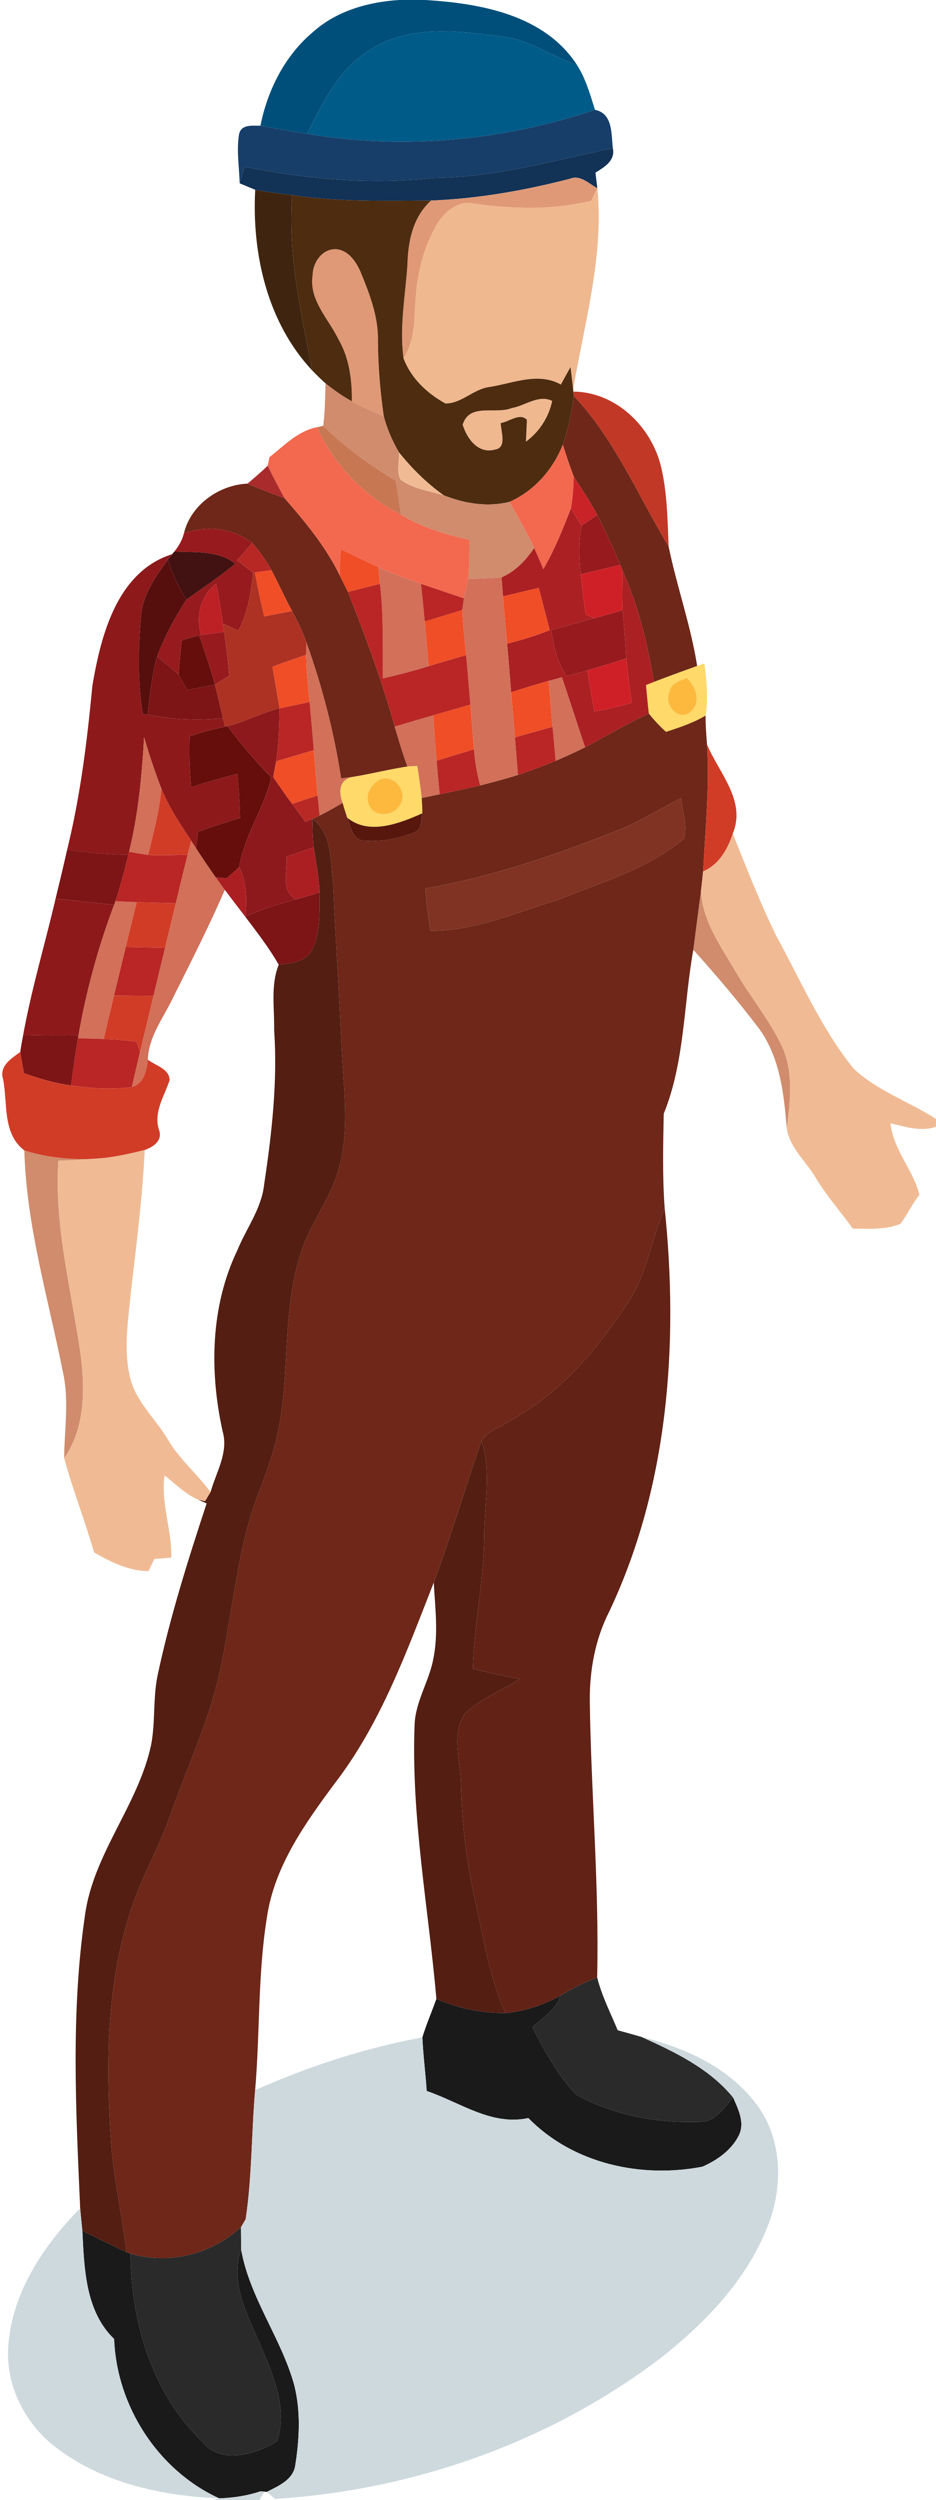<svg width="170pt" height="454pt" viewBox="0 0 170 454" xmlns="http://www.w3.org/2000/svg"><path fill="#004f7b" d="M72.49 0h4.75c10.02.6 21.69 2.7 27.56 11.81-4.61-1.56-8.67-4.65-13.62-5.16-7.96-1.08-16.96-2.21-24.05 2.47-5.61 3.4-8.51 9.54-11.34 15.18-2.85-.4-5.66-.95-8.49-1.47 1.3-6.49 4.43-12.73 9.56-17.03 4.27-3.82 10-5.45 15.63-5.8z"/><path fill="#005b88" d="M67.13 9.12c7.09-4.68 16.09-3.55 24.05-2.47 4.95.51 9.01 3.6 13.62 5.16 1.59 2.48 2.38 5.34 3.26 8.13-16.74 5.64-34.83 7.32-52.27 4.36 2.83-5.64 5.73-11.78 11.34-15.18z"/><path fill="#163e69" d="M108.06 19.94c3.29.67 2.94 4.38 3.25 6.97-10.7 2.23-21.32 5.29-32.34 5.39-11.55 1.27-23.21.28-34.57-2.03-.21.76-.65 2.27-.87 3.02-.08-2.96-.6-5.97-.11-8.92.38-1.86 2.45-1.52 3.88-1.54 2.83.52 5.64 1.07 8.49 1.47 17.44 2.96 35.53 1.28 52.27-4.36z"/><path fill="#123256" d="M78.97 32.3c11.02-.1 21.64-3.16 32.34-5.39.47 2.28-1.54 3.43-3.16 4.44.08.71.25 2.12.34 2.83-1.55-.82-3.1-2.5-5-1.71-8.25 2.13-16.69 3.61-25.21 3.95-8.41.05-16.87.26-25.21-.99-2.25-.29-4.5-.53-6.72-.97-.71-.29-2.12-.88-2.82-1.17.22-.75.66-2.26.87-3.02 11.36 2.31 23.02 3.3 34.57 2.03z"/><path d="M103.49 32.47c1.9-.79 3.45.89 5 1.71-.28.57-.83 1.71-1.11 2.28-7.03 1.72-14.32 1.52-21.43.5-2.66-.56-5.03 1.38-6.41 3.46-2.44 4.11-3.73 8.86-4.02 13.61-.3 3.74-.06 7.76-2.23 11.03-.77-5.67.33-11.34.71-16.99.1-4.26.99-8.66 4.28-11.65 8.52-.34 16.96-1.82 25.21-3.95zm-46.71 17.5c.02-2.32 1.74-4.82 4.26-4.72 2.21.15 3.62 2.25 4.44 4.1 1.66 4.02 3.28 8.23 3.17 12.66.03 4.56.41 9.1 1.06 13.61-1.96-.86-3.91-1.75-5.8-2.75.03-3.88-.46-7.85-2.44-11.26-1.82-3.75-5.39-7.12-4.69-11.64z" fill="#e09976"/><path fill="#3f2510" d="M46.35 34.46c2.22.44 4.47.68 6.72.97-.83 10.79 1.58 21.37 3.66 31.87-8.18-8.7-11-21.2-10.38-32.84z"/><path d="M108.49 34.18c1.23 12.34-2.35 24.46-4.39 36.53l-.48-4.06c-.59 1.06-1.18 2.12-1.75 3.18-4.14-2.31-8.66-.23-12.95.44-2.91.36-5.09 3.02-8.01 3-3.31-1.81-6.3-4.6-7.62-8.21 2.17-3.27 1.93-7.29 2.23-11.03.29-4.75 1.58-9.5 4.02-13.61 1.38-2.08 3.75-4.02 6.41-3.46 7.11 1.02 14.4 1.22 21.43-.5.28-.57.83-1.71 1.11-2.28zM92.97 74.09c2.42-.41 4.87-2.52 7.32-1.28-.64 2.99-2.31 5.58-4.77 7.39.04-.99.13-2.98.18-3.97-1.32-1.35-3.23.38-4.76.59.03 1.5 1.19 4.49-1.04 4.82-3.05.84-5.09-1.98-5.87-4.52 1.25-4.04 5.94-1.81 8.94-3.03z" fill="#efb88f"/><path fill="#4d2c10" d="M53.07 35.43c8.34 1.25 16.8 1.04 25.21.99-3.29 2.99-4.18 7.39-4.28 11.65-.38 5.65-1.48 11.32-.71 16.99 1.32 3.61 4.31 6.4 7.62 8.21 2.92.02 5.1-2.64 8.01-3 4.29-.67 8.81-2.75 12.95-.44.57-1.06 1.16-2.12 1.75-3.18l.48 4.06.03.4.06.77c-.36 3.02-.99 6.01-1.97 8.88-1.81 4.53-5.19 8.39-9.69 10.38-4.04.98-8.17.31-11.98-1.22-3.05-2.19-5.75-4.85-8.09-7.78-1.19-2.04-2.14-4.23-2.75-6.52-.65-4.51-1.03-9.05-1.06-13.61.11-4.43-1.51-8.64-3.17-12.66-.82-1.85-2.23-3.95-4.44-4.1-2.52-.1-4.24 2.4-4.26 4.72-.7 4.52 2.87 7.89 4.69 11.64 1.98 3.41 2.47 7.38 2.44 11.26-1.7-.92-3.28-2.04-4.78-3.25-.83-.74-1.63-1.52-2.4-2.32-2.08-10.5-4.49-21.08-3.66-31.87m39.9 38.66c-3 1.22-7.69-1.01-8.94 3.03.78 2.54 2.82 5.36 5.87 4.52 2.23-.33 1.07-3.32 1.04-4.82 1.53-.21 3.44-1.94 4.76-.59-.05.99-.14 2.98-.18 3.97 2.46-1.81 4.13-4.4 4.77-7.39-2.45-1.24-4.9.87-7.32 1.28z"/><path d="M59.13 69.62c1.5 1.21 3.08 2.33 4.78 3.25 1.89 1 3.84 1.89 5.8 2.75.61 2.29 1.56 4.48 2.75 6.52.11 1.62-.52 3.45.28 4.94 2.26 1.7 5.16 2.07 7.81 2.84 3.81 1.53 7.94 2.2 11.98 1.22 1.54 2.76 3.15 5.49 4.49 8.36-1.5 2.25-3.41 4.25-5.93 5.35-2.03.15-4.05.22-6.07.29.26-2.36.26-4.73.24-7.1-4.31-1-8.62-2.24-12.42-4.58-.32-2.04-.62-4.09-.96-6.13-4.71-2.91-9.25-6.09-13.18-10.01.34-2.56.34-5.13.43-7.7zm66.79 102.85c.45-3.57.93-7.14 1.4-10.71.25 5.47 3.57 10 6.22 14.56 2.7 4.67 6.21 8.86 8.52 13.75 2.13 4.71 1.44 9.97.84 14.92-.51-6.23-1.19-12.78-4.92-18.04-3.78-5.02-7.86-9.81-12.06-14.48zM4.42 208.9c4.72 1.5 9.75 1.87 14.66 1.35-2.82.3-5.65.4-8.48.54-.77 11.93 2.39 23.55 4.05 35.26.8 6.36.8 13.26-3 18.74.03-5.22.94-10.5-.23-15.66-2.65-13.35-6.64-26.54-7-40.23z" fill="#d08c6d"/><path fill="#c23827" d="M104.13 71.11c7.74.06 14.18 6.36 15.93 13.63 1.13 4.74 1.18 9.66 1.38 14.51-5.56-9.23-9.77-19.44-17.25-27.37l-.06-.77z"/><path d="M104.19 71.88c7.48 7.93 11.69 18.14 17.25 27.37 1.49 7.27 4.03 14.32 5.18 21.69-2.63.94-5.26 1.89-7.86 2.9-1.13-6.94-2.8-13.81-5.69-20.24l-.4-1.02c-1.29-3.07-2.69-6.1-4.19-9.07-1.27-2.41-2.8-4.67-4.27-6.96-.72-1.91-1.38-3.84-1.99-5.79.98-2.87 1.61-5.86 1.97-8.88zM33.4 96.86c1.23-5.16 6.35-8.81 11.55-9.04 2.21.95 4.46 1.83 6.73 2.64 3.78 4.34 7.48 8.79 10.01 14l1.5 3.03c3.19 8.01 6.16 16.14 8.5 24.44.71 2.44 1.42 4.88 2.32 7.26-3.38.52-6.7 1.37-10.07 1.91-.5.06-1.49.18-1.99.25-1.28-8.44-3.44-16.72-6.32-24.75-.66-1.97-1.61-3.83-2.58-5.65-1.34-2.43-2.44-4.97-3.74-7.41-.98-1.76-2.16-3.41-3.47-4.94-3.62-2.72-8.2-3.31-12.44-1.74zm72.86 38.84c3.86-2.05 7.62-4.29 11.59-6.14.94 1.2 1.99 2.3 3.12 3.33 2.45-.81 4.94-1.62 7.18-2.96-.02 1.75.13 3.5.26 5.24.47 7.7-.31 15.38-.71 23.06-.1 1.18-.26 2.35-.38 3.53-.47 3.57-.95 7.14-1.4 10.71-1.77 9.92-1.54 20.33-5.37 29.77-.11 5.71-.25 11.44.17 17.14-2.38 5.55-3.19 11.74-6.51 16.88-5.64 8.73-12.63 16.98-21.94 21.94-1.59 1.09-3.81 1.66-4.8 3.43-3.01 8.54-5.51 17.25-8.69 25.74-4.94 12.6-9.62 25.6-17.96 36.44-5.4 7.29-10.94 15.02-12.32 24.23-1.7 10.41-1.26 21.01-2.16 31.5-.68 7.8-.56 15.69-1.72 23.43-.21.36-.64 1.09-.85 1.46-5.38 4.93-13.03 6.87-20.07 4.81l-.73-.29c-.83-6.99-2.47-13.88-2.87-20.92-.85-13.53-.7-27.39 3.42-40.42 1.85-6.17 5.21-11.72 7.33-17.77 3.01-8.65 7-16.98 8.99-25.96 1.97-8.92 2.84-18.06 5.2-26.9 1.34-5.1 3.73-9.86 4.98-14.99 2.84-11.01 1.05-22.67 4.35-33.6 1.58-5.94 5.89-10.72 7.29-16.73 1.88-7.11.68-14.49.36-21.71-.39-9.85-1.11-19.69-1.53-29.54-.53-4.04-.09-8.99-3.75-11.72.33-.15.98-.45 1.31-.6 1.43-.7 2.81-1.5 4.19-2.3.25.91.53 1.81.84 2.71.62 1.58.87 4.03 3.05 4.16 3.07.23 6.23-.33 9.08-1.5 1.45-.51 1.23-2.27 1.49-3.47-.01-.93-.05-1.86-.12-2.78 1.09-.23 2.18-.45 3.27-.68 2.46-.51 4.91-1.04 7.36-1.6 2.3-.59 4.59-1.19 6.86-1.9 2.31-.76 4.59-1.64 6.85-2.57 1.8-.77 3.59-1.58 5.34-2.46m6.42 14.88c-11.47 4.61-23.24 8.62-35.44 10.76.19 2.57.53 5.13.93 7.67 8.03.1 15.61-3.32 23.19-5.61 7.82-3.19 16.35-5.56 22.89-11.14.63-2.4-.31-4.91-.55-7.32-3.7 1.82-7.17 4.12-11.02 5.64z" fill="#6e2718"/><path d="M48.94 83.02c2.67-2.11 5.2-4.8 8.68-5.45 3.03 6.95 8.53 12.43 15.22 15.89 3.8 2.34 8.11 3.58 12.42 4.58.02 2.37.02 4.74-.24 7.1-.25 1.17-.51 2.34-.76 3.51-2.61-.87-5.21-1.75-7.81-2.65-2.6-.91-5.19-1.84-7.7-2.98-2.3-1.08-4.57-2.21-6.87-3.27-.09 1.57-.15 3.14-.19 4.71-2.53-5.21-6.23-9.66-10.01-14-1.07-1.94-2.11-3.9-3.06-5.9.08-.38.24-1.15.32-1.54zm53.28-2.26c.61 1.95 1.27 3.88 1.99 5.79-.05 1.92-.18 3.85-.51 5.75-1.45 3.78-2.98 7.55-5.01 11.06-.55-1.29-1.1-2.58-1.67-3.86-1.34-2.87-2.95-5.6-4.49-8.36 4.5-1.99 7.88-5.85 9.69-10.38z" fill="#f26950"/><path fill="#c77752" d="m57.62 77.57 1.08-.25c3.93 3.92 8.47 7.1 13.18 10.01.34 2.04.64 4.09.96 6.13-6.69-3.46-12.19-8.94-15.22-15.89z"/><path d="M72.74 87.08c-.8-1.49-.17-3.32-.28-4.94 2.34 2.93 5.04 5.59 8.09 7.78-2.65-.77-5.55-1.14-7.81-2.84zm54.96 71.15c2.9-1.23 4.44-4.02 5.39-6.86 2.52 6.26 4.95 12.57 7.93 18.63 4.46 8.12 8.14 16.75 13.99 24.02 4.32 4.07 10.08 6 14.99 9.17v1.41c-2.76.97-5.54 0-8.25-.62.46 4.8 4.12 8.43 5.25 13-1.37 1.62-2.18 3.63-3.5 5.28-2.73 1.06-5.75.89-8.63.83-2.18-3.08-4.74-5.9-6.68-9.15-1.73-3-4.68-5.38-5.29-8.95.6-4.95 1.29-10.21-.84-14.92-2.31-4.89-5.82-9.08-8.52-13.75-2.65-4.56-5.97-9.09-6.22-14.56.12-1.18.28-2.35.38-3.53zM19.08 210.25c2.44-.3 4.84-.84 7.21-1.43-.42 8.62-1.51 17.18-2.51 25.75-.47 5.06-1.37 10.23-.22 15.27.95 4.59 4.71 7.74 6.99 11.66 2.08 3.52 5.28 6.17 7.69 9.45-.25.41-.74 1.23-.98 1.64l-1.2-.23c-2.36-1.01-4.18-2.89-6.17-4.44-.73 5 1.35 9.9 1.23 14.92-.77.06-2.32.19-3.09.26-.26.55-.79 1.65-1.06 2.2-3.59-.03-6.85-1.65-9.89-3.41-1.65-5.75-3.85-11.33-5.43-17.1 3.8-5.48 3.8-12.38 3-18.74-1.66-11.71-4.82-23.33-4.05-35.26 2.83-.14 5.66-.24 8.48-.54z" fill="#f0bb94"/><path fill="#a52323" opacity=".96" d="M44.95 87.82c1.25-1.05 2.5-2.11 3.67-3.26.95 2 1.99 3.96 3.06 5.9-2.27-.81-4.52-1.69-6.73-2.64z"/><path fill="#c92327" d="M104.21 86.55c1.47 2.29 3 4.55 4.27 6.96-.95.65-1.9 1.28-2.85 1.92-.64-1.04-1.29-2.09-1.93-3.13.33-1.9.46-3.83.51-5.75z"/><path fill="#ab2023" d="M98.69 103.36c2.03-3.51 3.56-7.28 5.01-11.06.64 1.04 1.29 2.09 1.93 3.13-.57 2.93-.52 5.92-.14 8.87.28 2.43.51 4.86.89 7.28.39.17 1.17.5 1.56.67-2.61.71-5.22 1.43-7.83 2.15.44 2.94 1.07 5.92 2.83 8.39l3.72-1.05c.41 2.49.84 4.97 1.29 7.44 2.29-.37 4.55-.9 6.77-1.56-.35-2.67-.74-5.34-.99-8.03-.15-2.94-.35-5.88-.65-8.8-.13-2.4-.02-4.8-.01-7.19 2.89 6.43 4.56 13.3 5.69 20.24-.36.14-1.06.42-1.42.56.16 1.72.31 3.44.51 5.16-3.97 1.85-7.73 4.09-11.59 6.14-1.41-4.23-2.78-8.48-4.2-12.71-.6.16-1.81.49-2.41.65-2.29.63-4.56 1.34-6.82 2.07-.23-2.95-.46-5.9-.73-8.84 2.63-.63 5.22-1.44 7.74-2.44-.67-2.56-1.33-5.12-1.99-7.67-2.16.5-4.33 1.02-6.49 1.54-.07-.87-.21-2.59-.27-3.45 2.52-1.1 4.43-3.1 5.93-5.35.57 1.28 1.12 2.57 1.67 3.86z"/><path d="M108.48 93.51c1.5 2.97 2.9 6 4.19 9.07-2.4.56-4.79 1.14-7.18 1.72-.38-2.95-.43-5.94.14-8.87.95-.64 1.9-1.27 2.85-1.92zM33.4 96.86c4.24-1.57 8.82-.98 12.44 1.74-.92 1.05-1.85 2.1-2.78 3.14.97.76 1.94 1.52 2.91 2.27-.41 3.61-.94 7.28-2.68 10.53-.94-.43-1.87-.87-2.81-1.3-.34-2.43-.72-4.86-1.22-7.26-2.9 2.25-3.68 5.91-2.75 9.33 1.05-.14 3.14-.43 4.19-.58.41 2.65.74 5.31.94 7.99-.87.53-1.74 1.07-2.6 1.62-.85-3.03-1.83-6.02-2.89-8.98-.78.23-2.35.68-3.13.9-.24 2.08-.43 4.17-.57 6.26-1.27-1.15-2.6-2.24-3.92-3.32 1.38-3.62 3.2-7.07 5.33-10.3 2.96-2.19 6.06-4.18 8.87-6.55-3.15-2.46-7.31-1.99-11.06-2.21.8-.97 1.42-2.06 1.73-3.28zm74.54 15.39c1.72-.45 3.43-.96 5.14-1.46.3 2.92.5 5.86.65 8.8-2.35.73-4.7 1.47-7.07 2.15l-3.72 1.05c-1.76-2.47-2.39-5.45-2.83-8.39 2.61-.72 5.22-1.44 7.83-2.15z" fill="#971b1e"/><path fill="#b72825" d="M43.06 101.74c.93-1.04 1.86-2.09 2.78-3.14 1.31 1.53 2.49 3.18 3.47 4.94-.76.11-2.27.31-3.02.42l-.32.05c-.97-.75-1.94-1.51-2.91-2.27z"/><path fill="#411211" d="M31.67 100.14c3.75.22 7.91-.25 11.06 2.21-2.81 2.37-5.91 4.36-8.87 6.55a30.915 30.915 0 0 1-3.37-7.29l.78-.98c.1-.13.3-.37.4-.49z"/><path d="M61.88 99.75c2.3 1.06 4.57 2.19 6.87 3.27.06.75.19 2.25.26 3l-5.82 1.47-1.5-3.03c.04-1.57.1-3.14.19-4.71zm-15.59 4.21c.75-.11 2.26-.31 3.02-.42 1.3 2.44 2.4 4.98 3.74 7.41-1.69.32-3.38.67-5.07.99-.64-2.64-1.2-5.31-1.69-7.98zm45.07 4.34c2.16-.52 4.33-1.04 6.49-1.54.66 2.55 1.32 5.11 1.99 7.67-2.52 1-5.11 1.81-7.74 2.44-.26-2.86-.51-5.71-.74-8.57zm-14.21 4.55c2.26-.7 4.53-1.39 6.8-2.08.15 2.74.46 5.46.71 8.19-2.28.66-4.55 1.32-6.81 2.02-.24-2.71-.46-5.42-.7-8.13zm-27.68 8.21c2.03-.75 4.09-1.46 6.13-2.17 0 2.87.37 5.73.64 8.59-1.82.39-3.64.78-5.47 1.13-.43-2.52-.87-5.03-1.3-7.55zm43.36 4.65c2.26-.73 4.53-1.44 6.82-2.07.23 2.78.47 5.57.71 8.35-2.27.63-4.55 1.26-6.83 1.9-.23-2.73-.47-5.46-.7-8.18zm-14.17 4.18 6.77-1.95c.24 2.71.45 5.42.65 8.13l-6.78 2.07c-.24-2.75-.44-5.5-.64-8.25zm-28.51 8.36c2.29-.68 4.56-1.36 6.84-2.05.23 2.74.44 5.49.7 8.24-1.55.51-3.09 1.02-4.64 1.55a148.46 148.46 0 0 1-3.44-4.89c.14-.71.41-2.14.54-2.85z" fill="#f04e27"/><path d="M16.77 124.56c1.56-9.19 4.47-20.74 14.5-23.93l-.78.98c-2.24 3.1-4.62 6.41-4.89 10.37-.5 5.86-.61 11.81.31 17.63l.92.18c4.5.82 9.1 1.13 13.66.6.1.4.29 1.19.38 1.58-2.18.42-4.31 1.03-6.42 1.71-.12 3.08-.01 6.17.26 9.24 2.78-.89 5.59-1.7 8.43-2.4.22 2.66.4 5.33.48 8-2.56.78-5.1 1.63-7.63 2.51-.1.75-.28 2.25-.38 3-.21-.33-.65-1-.87-1.34-2-3.05-4.06-6.09-5.43-9.48a121.18 121.18 0 0 1-3.14-9.31c-.4 6.98-1.05 13.97-2.73 20.78-.04.13-.1.41-.13.55-3.72-.07-7.44-.36-11.11-.96 2.4-9.76 3.63-19.73 4.57-29.71zm-6.67 38.61c3.54.4 7.08.77 10.63 1.13-2.89 7.67-5.06 15.61-6.47 23.69-3.35.07-6.7.05-10.05-.06 1.52-8.35 3.96-16.5 5.89-24.76z" fill="#8d191b"/><path fill="#570f0e" d="M25.6 111.98c.27-3.96 2.65-7.27 4.89-10.37.8 2.56 1.93 5.01 3.37 7.29-2.13 3.23-3.95 6.68-5.33 10.3-.94 3.46-1.33 7.03-1.7 10.59l-.92-.18c-.92-5.82-.81-11.77-.31-17.63z"/><path d="M68.75 103.02c2.51 1.14 5.1 2.07 7.7 2.98.26 2.28.49 4.56.7 6.85.24 2.71.46 5.42.7 8.13-2.74.85-5.51 1.58-8.31 2.21-.05-5.72.14-11.47-.53-17.17-.07-.75-.2-2.25-.26-3zm16.27 2.12c2.02-.07 4.04-.14 6.07-.29.06.86.2 2.58.27 3.45.23 2.86.48 5.71.74 8.57.27 2.94.5 5.89.73 8.84.23 2.72.47 5.45.7 8.18.19 2.28.36 4.55.54 6.84-2.27.71-4.56 1.31-6.86 1.9-.58-2.15-.97-4.35-1.13-6.56-.2-2.71-.41-5.42-.65-8.13-.25-2.99-.49-5.99-.77-8.98-.25-2.73-.56-5.45-.71-8.19.08-.53.23-1.59.31-2.12.25-1.17.51-2.34.76-3.51zM55.6 118.89c.01-.57.02-1.72.03-2.29 2.88 8.03 5.04 16.31 6.32 24.75.5-.07 1.49-.19 1.99-.25-2.38.58-2.44 2.72-1.7 4.69-1.38.8-2.76 1.6-4.19 2.3l-.36-3.65c-.26-2.75-.47-5.5-.7-8.24-.24-2.91-.48-5.82-.75-8.72-.27-2.86-.64-5.72-.64-8.59zm44.05 4.75c.6-.16 1.81-.49 2.41-.65 1.42 4.23 2.79 8.48 4.2 12.71-1.75.88-3.54 1.69-5.34 2.46-.19-2.06-.37-4.12-.56-6.17-.24-2.78-.48-5.57-.71-8.35zm-27.96 8.29c2.32-.69 4.64-1.38 6.97-2.04a572.323 572.323 0 0 0 1.19 14.34c-1.09.23-2.18.45-3.27.68-.19-1.95-.5-3.88-.8-5.82-.44.03-1.33.07-1.77.1-.9-2.38-1.61-4.82-2.32-7.26zm-45.52 1.97c.92 3.15 1.97 6.25 3.14 9.31-.34 4.09-1.44 8.06-2.41 12.04-1.16-.17-2.31-.36-3.46-.57 1.68-6.81 2.33-13.8 2.73-20.78zm7.91 21.31c.17-.63.49-1.89.66-2.52.22.34.66 1.01.87 1.34 1.16 1.79 2.35 3.55 3.58 5.29.54.76 1.09 1.51 1.64 2.27-2.88 6.66-6.18 13.12-9.42 19.61-1.74 3.65-4.4 7-4.56 11.21-.25 2-.64 4.33-2.91 4.98.47-2.14 1-4.26 1.49-6.4.83-3.38 1.64-6.77 2.44-10.16.7-2.91 1.39-5.82 2.1-8.72.65-2.7 1.31-5.4 1.96-8.1.7-2.94 1.39-5.88 2.15-8.8zm-13.35 9.09.22-.65c1.3.06 2.59.12 3.89.17-.68 2.71-1.35 5.43-2 8.15l-2.13 8.81c-.64 2.62-1.26 5.25-1.87 7.88-1.56-.06-3.12-.09-4.68-.11l.1-.56c1.41-8.08 3.58-16.02 6.47-23.69z" fill="#d27059"/><path d="M105.49 104.3c2.39-.58 4.78-1.16 7.18-1.72l.4 1.02c-.01 2.39-.12 4.79.01 7.19-1.71.5-3.42 1.01-5.14 1.46-.39-.17-1.17-.5-1.56-.67-.38-2.42-.61-4.85-.89-7.28zm1.17 17.44c2.37-.68 4.72-1.42 7.07-2.15.25 2.69.64 5.36.99 8.03-2.22.66-4.48 1.19-6.77 1.56-.45-2.47-.88-4.95-1.29-7.44z" fill="#d02027"/><path fill="#ad3224" d="m45.97 104.01.32-.05c.49 2.67 1.05 5.34 1.69 7.98 1.69-.32 3.38-.67 5.07-.99.97 1.82 1.92 3.68 2.58 5.65-.01.57-.02 1.72-.03 2.29-2.04.71-4.1 1.42-6.13 2.17.43 2.52.87 5.03 1.3 7.55-3.23.83-6.19 2.42-9.41 3.27l-.49.09c-.09-.39-.28-1.18-.38-1.58-.48-2.02-.97-4.03-1.45-6.05.86-.55 1.73-1.09 2.6-1.62-.2-2.68-.53-5.34-.94-7.99-.05-.37-.16-1.11-.22-1.49.94.43 1.87.87 2.81 1.3 1.74-3.25 2.27-6.92 2.68-10.53z"/><g fill="#b92625"><path d="m63.19 107.49 5.82-1.47c.67 5.7.48 11.45.53 17.17 2.8-.63 5.57-1.36 8.31-2.21 2.26-.7 4.53-1.36 6.81-2.02.28 2.99.52 5.99.77 8.98l-6.77 1.95c-2.33.66-4.65 1.35-6.97 2.04-2.34-8.3-5.31-16.43-8.5-24.44z"/><path d="M76.45 106c2.6.9 5.2 1.78 7.81 2.65-.08.53-.23 1.59-.31 2.12-2.27.69-4.54 1.38-6.8 2.08-.21-2.29-.44-4.57-.7-6.85zm-25.68 22.61c1.83-.35 3.65-.74 5.47-1.13.27 2.9.51 5.81.75 8.72-2.28.69-4.55 1.37-6.84 2.05.49-3.19.55-6.42.62-9.64zm42.76 5.28c2.28-.64 4.56-1.27 6.83-1.9.19 2.05.37 4.11.56 6.17-2.26.93-4.54 1.81-6.85 2.57-.18-2.29-.35-4.56-.54-6.84zm-14.23 4.25 6.78-2.07c.16 2.21.55 4.41 1.13 6.56-2.45.56-4.9 1.09-7.36 1.6-.19-2.03-.38-4.06-.55-6.09zm-55.99 17.09c.03-.14.09-.42.13-.55 1.15.21 2.3.4 3.46.57 2.39.09 4.79.01 7.18-.04-.76 2.92-1.45 5.86-2.15 8.8-2.37-.05-4.73-.1-7.09-.19-1.3-.05-2.59-.11-3.89-.17.92-2.77 1.67-5.59 2.36-8.42zm-.47 16.74c2.37.04 4.75.09 7.13.14-.71 2.9-1.4 5.81-2.1 8.72-2.39-.01-4.78-.03-7.16-.05l2.13-8.81zm-8.68 16.58c1.56.02 3.12.05 4.68.11 1.98.09 3.96.24 5.93.5.16.46.5 1.38.66 1.83-.49 2.14-1.02 4.26-1.49 6.4-3.67.49-7.39.25-11.03-.29.36-2.86.75-5.71 1.25-8.55z"/></g><path fill="#bd2025" d="M36.51 115.31c-.93-3.42-.15-7.08 2.75-9.33.5 2.4.88 4.83 1.22 7.26.06.38.17 1.12.22 1.49-1.05.15-3.14.44-4.19.58z"/><path d="M33.02 116.26c.78-.22 2.35-.67 3.13-.9 1.06 2.96 2.04 5.95 2.89 8.98-1.68.31-3.36.63-5.04.94-.53-.92-1.04-1.84-1.55-2.76.14-2.09.33-4.18.57-6.26zm1.43 17.42c2.11-.68 4.24-1.29 6.42-1.71l.49-.09c2.39 3.29 5.07 6.36 7.9 9.29-1.31 5.66-4.89 10.51-5.82 16.29-.75.68-1.5 1.36-2.26 2.04-.49-.05-1.49-.14-1.99-.18-1.23-1.74-2.42-3.5-3.58-5.29.1-.75.28-2.25.38-3 2.53-.88 5.07-1.73 7.63-2.51-.08-2.67-.26-5.34-.48-8-2.84.7-5.65 1.51-8.43 2.4-.27-3.07-.38-6.16-.26-9.24z" fill="#650e0c"/><path d="M26.83 129.79c.37-3.56.76-7.13 1.7-10.59 1.32 1.08 2.65 2.17 3.92 3.32.51.92 1.02 1.84 1.55 2.76 1.68-.31 3.36-.63 5.04-.94.48 2.02.97 4.03 1.45 6.05-4.56.53-9.16.22-13.66-.6zM10.1 163.17c.72-2.97 1.43-5.93 2.1-8.9 3.67.6 7.39.89 11.11.96-.69 2.83-1.44 5.65-2.36 8.42l-.22.65c-3.55-.36-7.09-.73-10.63-1.13zm43.66.15c1.44-.39 2.87-.83 4.3-1.26-.09 3.52.26 7.35-1.48 10.57-1.21 2.12-3.8 2.31-5.96 2.55-1.76-3.1-3.96-5.91-6.1-8.75 2.98-1.31 6.09-2.29 9.24-3.11zM4.21 187.93c3.35.11 6.7.13 10.05.06l-.1.56c-.5 2.84-.89 5.69-1.25 8.55-2.94-.38-5.78-1.24-8.56-2.22-.24-1.28-.47-2.56-.67-3.85.14-1.04.34-2.07.53-3.1z" fill="#7d1416"/><path d="m126.62 120.94 1.32-.48c.39 3.14.72 6.32.21 9.47-2.24 1.34-4.73 2.15-7.18 2.96a27.28 27.28 0 0 1-3.12-3.33c-.2-1.72-.35-3.44-.51-5.16.36-.14 1.06-.42 1.42-.56 2.6-1.01 5.23-1.96 7.86-2.9m-5.06 4.78c-1.01 2.17 1.62 5.37 3.79 3.6 2.14-1.78 1.05-4.56-.59-6.22-1.3.57-2.99.95-3.2 2.62zm-47.55 13.47c.44-.03 1.33-.07 1.77-.1.3 1.94.61 3.87.8 5.82.07.92.11 1.85.12 2.78-4.1 1.82-9.66 4.04-13.62.81-.31-.9-.59-1.8-.84-2.71-.74-1.97-.68-4.11 1.7-4.69 3.37-.54 6.69-1.39 10.07-1.91m-4.57 2.2c-1.83.63-3.19 2.64-2.5 4.58.72 2.39 4.26 2.39 5.52.48 1.77-2.09-.31-5.57-3.02-5.06z" fill="#ffd969"/><path d="M121.56 125.72c.21-1.67 1.9-2.05 3.2-2.62 1.64 1.66 2.73 4.44.59 6.22-2.17 1.77-4.8-1.43-3.79-3.6zm-52.12 15.67c2.71-.51 4.79 2.97 3.02 5.06-1.26 1.91-4.8 1.91-5.52-.48-.69-1.94.67-3.95 2.5-4.58z" fill="#fdb93e"/><path fill="#8d191c" d="M41.36 131.88c3.22-.85 6.18-2.44 9.41-3.27-.07 3.22-.13 6.45-.62 9.64-.13.71-.4 2.14-.54 2.85 1.12 1.65 2.25 3.28 3.44 4.89.8 1.09 1.61 2.17 2.42 3.26.32-.14.95-.42 1.27-.56.01 1.72.04 3.44.23 5.16-1.64.58-3.28 1.13-4.92 1.71.16 2.57-1.12 6.26 1.71 7.76-3.15.82-6.26 1.8-9.24 3.11.39-3.04.29-6.17-1.08-8.97.93-5.78 4.51-10.63 5.82-16.29-2.83-2.93-5.51-6-7.9-9.29z"/><path d="M128.41 135.17c2.15 5.21 7.16 10.19 4.68 16.2-.95 2.84-2.49 5.63-5.39 6.86.4-7.68 1.18-15.36.71-23.06zm-99.1 8.04c1.37 3.39 3.43 6.43 5.43 9.48-.17.63-.49 1.89-.66 2.52-2.39.05-4.79.13-7.18.04.97-3.98 2.07-7.95 2.41-12.04zm-4.47 20.61c2.36.09 4.72.14 7.09.19-.65 2.7-1.31 5.4-1.96 8.1-2.38-.05-4.76-.1-7.13-.14.65-2.72 1.32-5.44 2-8.15zm-4.13 16.96c2.38.02 4.77.04 7.16.05-.8 3.39-1.61 6.78-2.44 10.16-.16-.45-.5-1.37-.66-1.83-1.97-.26-3.95-.41-5.93-.5.61-2.63 1.23-5.26 1.87-7.88zM.56 195.96c-.75-2.39 1.5-3.75 3.12-4.93.2 1.29.43 2.57.67 3.85 2.78.98 5.62 1.84 8.56 2.22 3.64.54 7.36.78 11.03.29 2.27-.65 2.66-2.98 2.91-4.98 1.36 1.12 3.89 1.6 3.96 3.73-.96 2.9-2.88 5.66-1.99 8.86.84 2.03-.85 3.23-2.53 3.82-2.37.59-4.77 1.13-7.21 1.43-4.91.52-9.94.15-14.66-1.35-4.02-3.06-3-8.55-3.86-12.94z" fill="#d13c27"/><path fill="#b82925" d="M53.05 145.99c1.55-.53 3.09-1.04 4.64-1.55l.36 3.65c-.33.15-.98.45-1.31.6-.32.14-.95.42-1.27.56-.81-1.09-1.62-2.17-2.42-3.26z"/><path fill="#803322" d="M112.68 150.58c3.85-1.52 7.32-3.82 11.02-5.64.24 2.41 1.18 4.92.55 7.32-6.54 5.58-15.07 7.95-22.89 11.14-7.58 2.29-15.16 5.71-23.19 5.61-.4-2.54-.74-5.1-.93-7.67 12.2-2.14 23.97-6.15 35.44-10.76z"/><path fill="#57170d" d="M76.7 147.69c-.26 1.2-.04 2.96-1.49 3.47-2.85 1.17-6.01 1.73-9.08 1.5-2.18-.13-2.43-2.58-3.05-4.16 3.96 3.23 9.52 1.01 13.62-.81z"/><path d="M56.74 148.69c3.66 2.73 3.22 7.68 3.75 11.72.42 9.85 1.14 19.69 1.53 29.54.32 7.22 1.52 14.6-.36 21.71-1.4 6.01-5.71 10.79-7.29 16.73-3.3 10.93-1.51 22.59-4.35 33.6-1.25 5.13-3.64 9.89-4.98 14.99-2.36 8.84-3.23 17.98-5.2 26.9-1.99 8.98-5.98 17.31-8.99 25.96-2.12 6.05-5.48 11.6-7.33 17.77-4.12 13.03-4.27 26.89-3.42 40.42.4 7.04 2.04 13.93 2.87 20.92-2.71-1.2-5.33-2.58-8.01-3.85-.13-1.38-.29-2.75-.4-4.12-.78-17.68-1.71-35.51.86-53.09 1.47-11.26 9.72-20.11 12.04-31.11.78-4.19.3-8.52 1.19-12.69 2.25-10.55 5.51-20.85 8.88-31.09l-1.47-.64 1.2.23c.24-.41.73-1.23.98-1.64 1-3.59 3.31-7.22 2.19-11.05-2.4-10.84-2.21-22.67 2.66-32.83 1.62-3.99 4.41-7.58 4.88-11.97 1.4-9.29 2.46-18.69 1.82-28.09.07-3.93-.67-8.07.83-11.83 2.16-.24 4.75-.43 5.96-2.55 1.74-3.22 1.39-7.05 1.48-10.57-.17-2.76-.64-5.49-1.09-8.21-.19-1.72-.22-3.44-.23-5.16zm30.73 112.94c1.84 5.68.48 11.59.49 17.4-.1 8.04-1.83 15.94-2.06 23.97 2.8.74 5.65 1.36 8.51 1.86-3.3 2.23-7.28 3.55-10.08 6.45-2.36 3.81-.66 8.5-.62 12.69.19 7.55 1.16 15.03 2.86 22.39 1.44 6.46 2.51 13.08 5.24 19.16-4.31.01-8.6-.83-12.55-2.58-1.45-16.59-4.61-33.12-3.96-49.84.18-4.24 2.68-7.89 3.42-12 .91-4.55.31-9.18.06-13.76 3.18-8.49 5.68-17.2 8.69-25.74z" fill="#541e13"/><path d="M52.05 155.56c1.64-.58 3.28-1.13 4.92-1.71.45 2.72.92 5.45 1.09 8.21-1.43.43-2.86.87-4.3 1.26-2.83-1.5-1.55-5.19-1.71-7.76zm-10.87 3.94c.76-.68 1.51-1.36 2.26-2.04 1.37 2.8 1.47 5.93 1.08 8.97-1.24-1.61-2.47-3.22-3.69-4.84-.55-.76-1.1-1.51-1.64-2.27.5.04 1.5.13 1.99.18z" fill="#ab1f23"/><path fill="#622216" d="M114.21 236.26c3.32-5.14 4.13-11.33 6.51-16.88 2.57 24.71.67 50.6-10.09 73.31-2.55 5.02-3.56 10.65-3.51 16.25.23 16.71 1.72 33.41 1.34 50.13-2.33.91-4.56 2.03-6.7 3.32-3.06 1.72-6.44 2.84-9.95 3.16-2.73-6.08-3.8-12.7-5.24-19.16-1.7-7.36-2.67-14.84-2.86-22.39-.04-4.19-1.74-8.88.62-12.69 2.8-2.9 6.78-4.22 10.08-6.45-2.86-.5-5.71-1.12-8.51-1.86.23-8.03 1.96-15.93 2.06-23.97-.01-5.81 1.35-11.72-.49-17.4.99-1.77 3.21-2.34 4.8-3.43 9.31-4.96 16.3-13.21 21.94-21.94z"/><path d="M101.76 362.39c2.14-1.29 4.37-2.41 6.7-3.32.83 3.35 2.42 6.43 3.73 9.6 1.44.4 2.89.79 4.32 1.21 6.07 2.74 12.34 5.73 16.64 11-1.69 1.87-3.23 4.54-6.13 4.42-7.65.28-15.63-1.21-22.37-4.93-3.34-3.53-5.76-7.93-7.96-12.25 1.83-1.75 4.32-3.15 5.07-5.73zM23.7 409.24c7.04 2.06 14.69.12 20.07-4.81.01 1.33.03 2.67.02 4.01-2.16 6.26 1.4 12.37 3.77 18 2.23 5.21 4.69 11.21 2.76 16.87-3.88 2.4-10.28 4.28-13.62.05-9.09-8.83-12.92-21.71-13-34.12z" fill="#2a2a2a"/><path d="M79.26 362.97c3.95 1.75 8.24 2.59 12.55 2.58 3.51-.32 6.89-1.44 9.95-3.16-.75 2.58-3.24 3.98-5.07 5.73 2.2 4.32 4.62 8.72 7.96 12.25 6.74 3.72 14.72 5.21 22.37 4.93 2.9.12 4.44-2.55 6.13-4.42.93 2.11 2.19 4.6 1.03 6.9-1.33 2.66-3.93 4.49-6.6 5.66-11.13 2.17-23.52-.54-31.62-8.83-6.69 1.46-12.41-2.87-18.46-4.91-.22-3.25-.64-6.49-.79-9.74.73-2.38 1.72-4.66 2.55-6.99zm-64.3 42.13c2.68 1.27 5.3 2.65 8.01 3.85l.73.29c.08 12.41 3.91 25.29 13 34.12 3.34 4.23 9.74 2.35 13.62-.05 1.93-5.66-.53-11.66-2.76-16.87-2.37-5.63-5.93-11.74-3.77-18 1.54 8.81 7.29 16.11 9.65 24.66 1.22 4.83.94 9.91.15 14.79-.5 2.46-3.03 3.54-5.03 4.55l-.11.06-.44-.05c-.17-.02-.51-.04-.69-.06-2.42.82-4.95 1.18-7.5 1.28-11.12-5.06-18.64-16.78-19.09-28.94-5.24-5.04-5.43-12.85-5.77-19.63z" fill="#1a1a1a"/><path d="M46.34 379.54c9.72-4.31 19.9-7.65 30.37-9.58.15 3.25.57 6.49.79 9.74 6.05 2.04 11.77 6.37 18.46 4.91 8.1 8.29 20.49 11 31.62 8.83 2.67-1.17 5.27-3 6.6-5.66 1.16-2.3-.1-4.79-1.03-6.9-4.3-5.27-10.57-8.26-16.64-11 7.78 1.92 15.64 5.42 20.65 11.92 4.7 5.93 5.13 14.25 2.73 21.21-3.6 10.29-11.4 18.49-19.82 25.12-20.09 15.31-44.97 24.08-70.12 25.64-.38-.32-1.13-.95-1.5-1.27l.11-.06c2-1.01 4.53-2.09 5.03-4.55.79-4.88 1.07-9.96-.15-14.79-2.36-8.55-8.11-15.85-9.65-24.66.01-1.34-.01-2.68-.02-4.01.21-.37.64-1.1.85-1.46 1.16-7.74 1.04-15.63 1.72-23.43zm-31.78 21.44c.11 1.37.27 2.74.4 4.12.34 6.78.53 14.59 5.77 19.63.45 12.16 7.97 23.88 19.09 28.94-10.27-.43-20.98-2.72-29.35-9C4.67 440.4.96 433.27 1.5 426c.69-9.72 6.41-18.25 13.06-25.02zm32.76 51.41c.18.02.52.04.69.06-.22.39-.67 1.16-.9 1.55h-8.49l1.2-.33c2.55-.1 5.08-.46 7.5-1.28z" fill="#ced9de"/></svg>